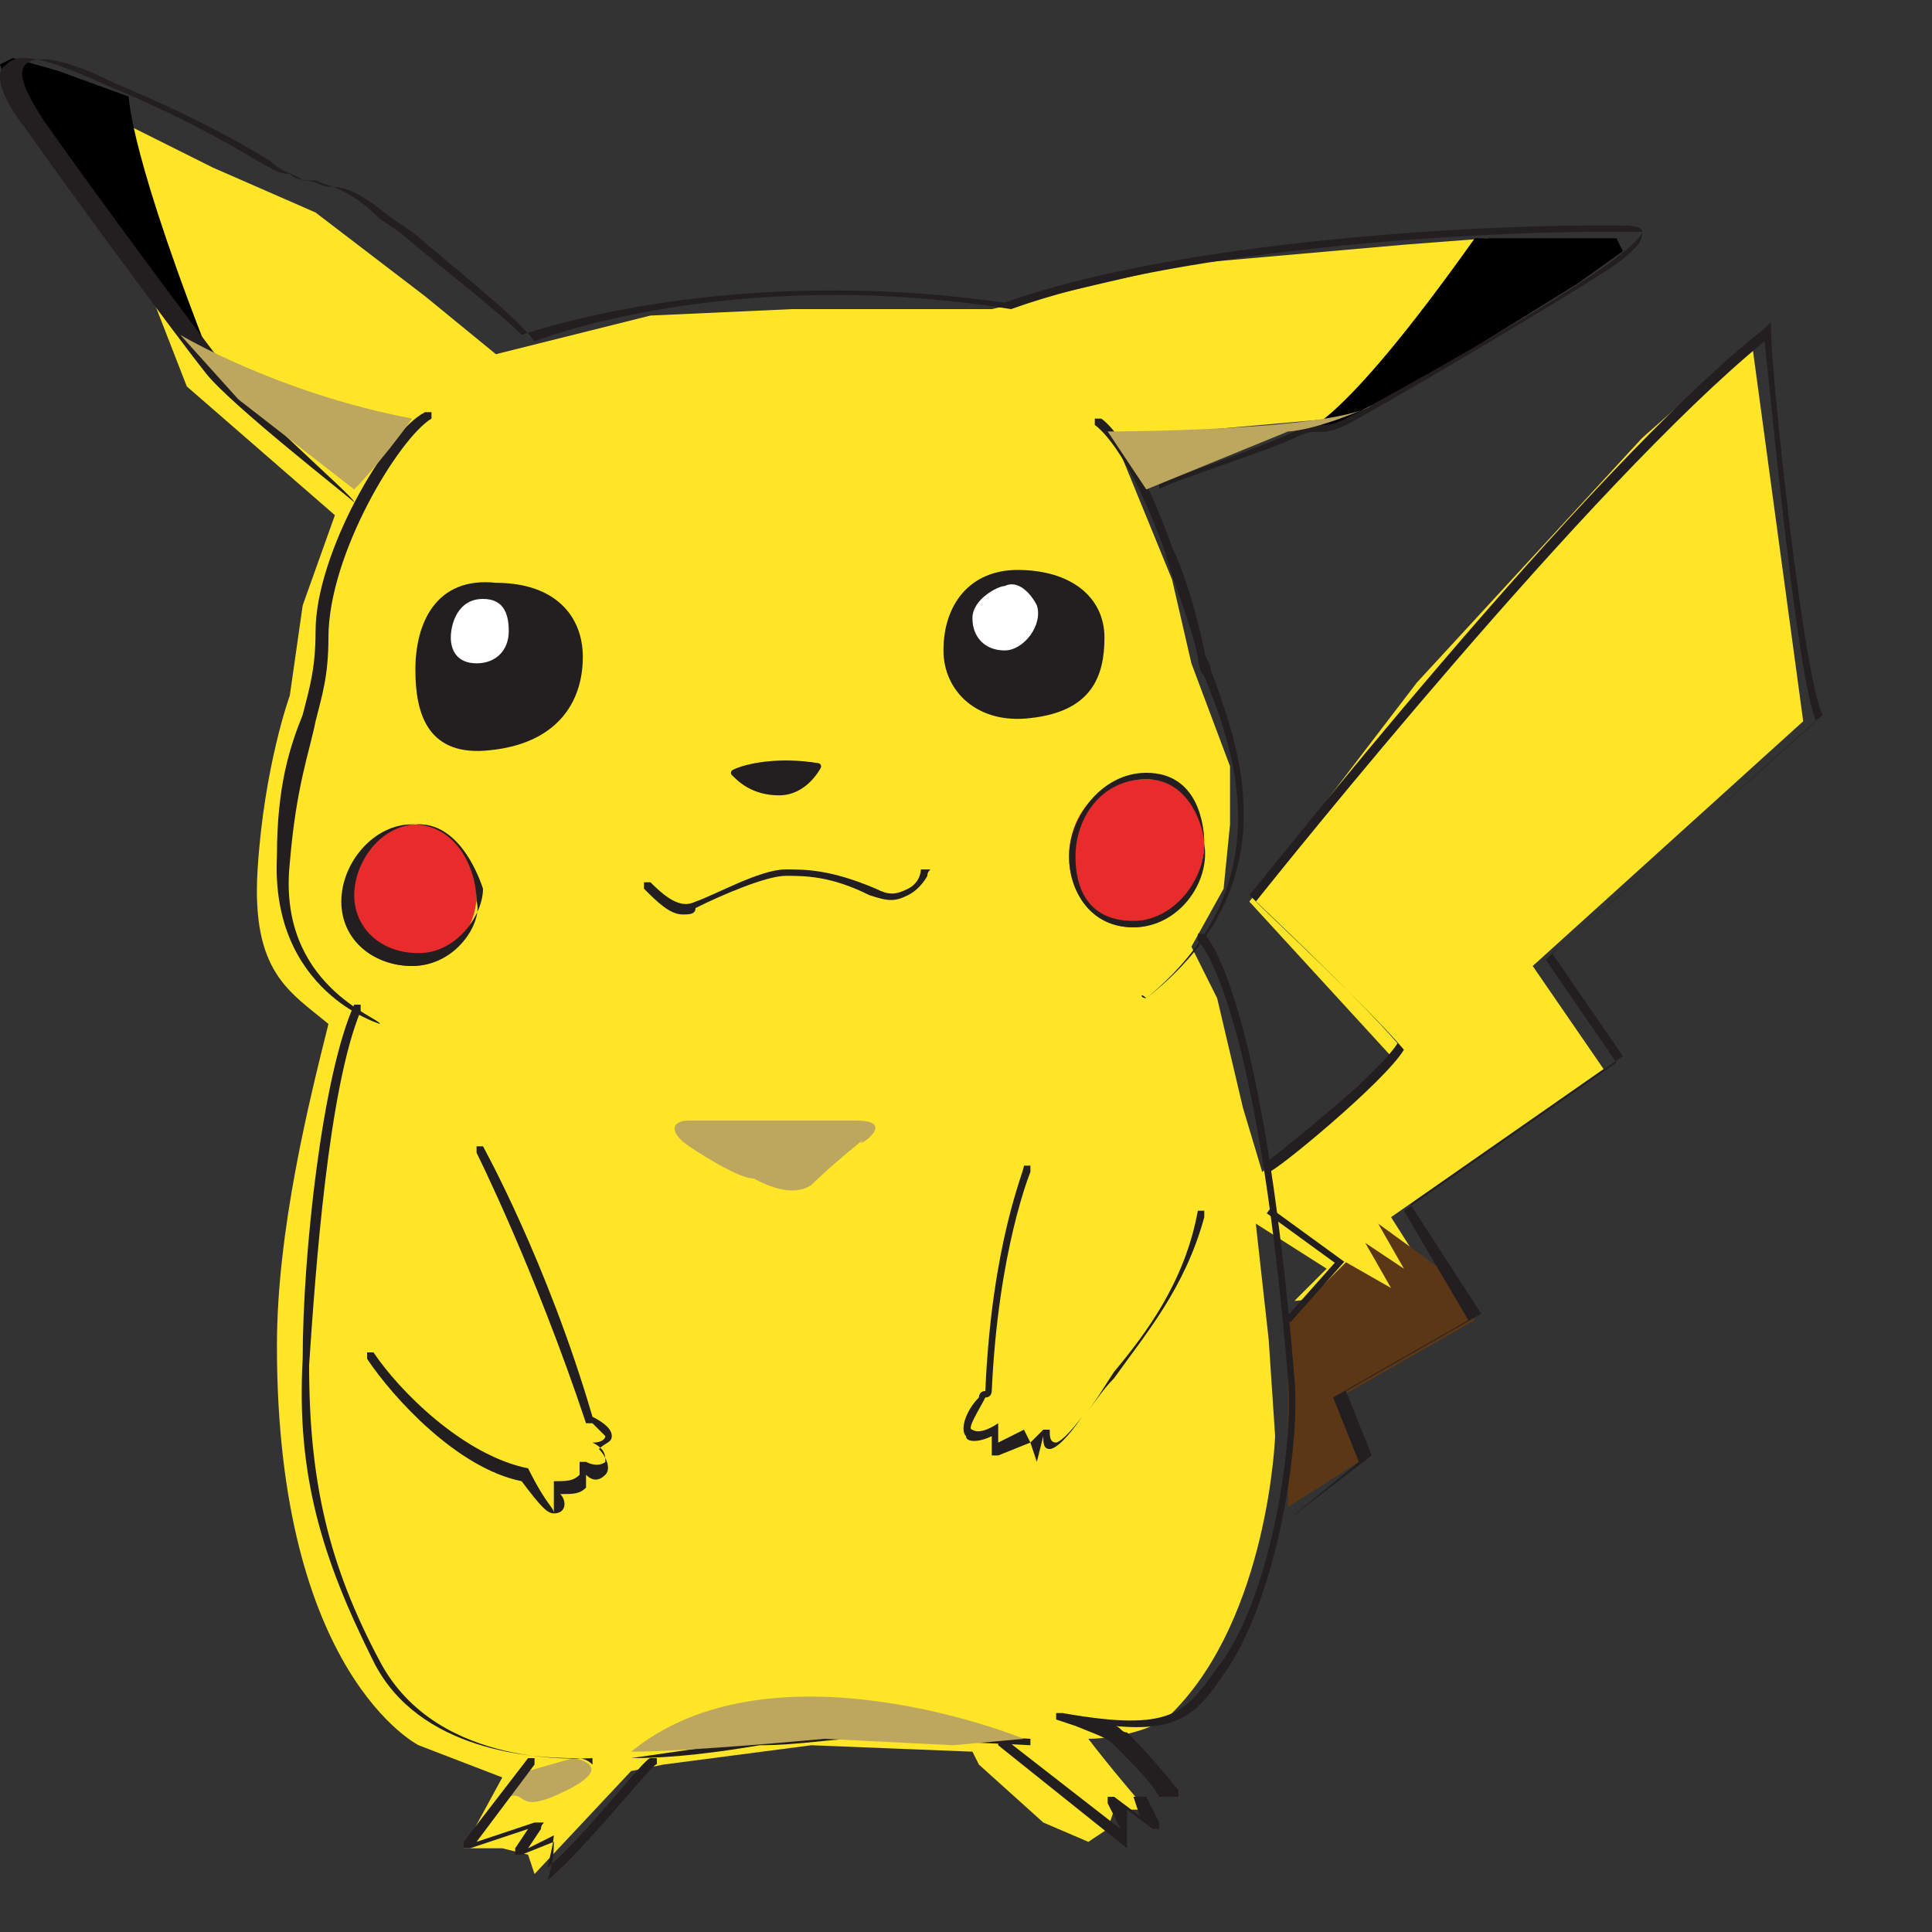 <?xml version="1.0" encoding="utf-8"?>
<!-- Generator: Adobe Illustrator 19.0.0, SVG Export Plug-In . SVG Version: 6.00 Build 0)  -->
<svg version="1.1" baseProfile="tiny"
	 id="svg2" xmlns:rdf="http://www.w3.org/1999/02/22-rdf-syntax-ns#" xmlns:dc="http://purl.org/dc/elements/1.1/" xmlns:inkscape="http://www.inkscape.org/namespaces/inkscape" xmlns:sodipodi="http://sodipodi.sourceforge.net/DTD/sodipodi-0.dtd" xmlns:cc="http://creativecommons.org/ns#" xmlns:svg="http://www.w3.org/2000/svg" sodipodi:docname="icon_filled.svg" inkscape:version="0.91 r13725"
	 xmlns="http://www.w3.org/2000/svg" xmlns:xlink="http://www.w3.org/1999/xlink" x="0px" y="0px" viewBox="-290 382 30 30"
	 xml:space="preserve">
<rect x="-290" y="382" width="30" height="30" fill="#333333" stroke="none"/>
<sodipodi:namedview  inkscape:cy="13.376988" inkscape:cx="14.394621" inkscape:zoom="21.036212" bordercolor="#666666" objecttolerance="10" borderopacity="1" pagecolor="#ffffff" guidetolerance="10" gridtolerance="10" showgrid="false" id="namedview4" inkscape:current-layer="svg2" inkscape:window-maximized="1" inkscape:window-y="-8" inkscape:pageopacity="0" inkscape:window-x="-8" inkscape:window-height="1027" inkscape:window-width="1920" inkscape:pageshadow="2">
	</sodipodi:namedview>
<g>
	<path fill="#FFE527" d="M-274.6,386.8l3-0.7l3.4-0.3l1.3-0.1l-2.4,2.8l-3.4,0.3l0.9,2.2l0.3,1.3l0.6,1.6l0,0.9l-0.1,1l-0.5,0.9
		l0.4,0.8l0.4,1.7l0.3,1l2-1.8l-2.2-2.4l2.6-3.4l3.5-3.8l1.7-1.5l0.8,5.9l-4.2,3.8l1.1,1.6l-3.3,2.3l0.7,1.1l-2.2,0.2l0.5-0.5
		l-1.1-0.7l0.2,1.8l0.1,1.5c0,0-0.1,2.8-1.6,4.3c-0.3,0.3-1,0.4-1.3,0.4c0.3,0.4,0.9,1.1,0.9,1.1l-0.5,0l-0.1,0.3l-0.3,0.2l-0.7-0.3
		l-1-0.9l-0.1-0.2l-2.5-0.1l-2.3,0.3l-0.5,0.1l-1.5,1.6l-0.1-0.3l-0.4-0.1h-0.6l0.6-1.1l-1.3-0.5c0,0-2.2-1.1-2.2-6.2
		c0-1.8,0.5-3.8,0.8-5c-0.6-0.5-1.2-0.8-1.1-2.4c0.1-1.6,0.5-2.7,0.5-2.7l0.2-1.4l0.5-1.4l-2.3-2l-0.7-1.8l-0.7-2.5l1.8,0.9l1.6,0.7
		l1.7,1.3l1.1,0.9l2.4-0.6l2.2-0.1L-274.6,386.8z"/>
	<path d="M-269.8,388.7c0,0,0.5,0.1,2.7-3c0.6,0,1.4,0,1.4,0l0.8,0l0.1,0.2l-0.7,0.5l-2.1,1.3l-1.8,1L-269.8,388.7z"/>
	<path d="M-288,383.5c0,0,0,0.9,1.4,4.4c-0.9-1-2.9-3.9-2.9-3.9l-0.4-0.7l-0.1-0.3l0.2-0.1l0.7,0.2L-288,383.5z"/>
	<polygon fill="#5C3716" points="-267.5,401.8 -268.6,401 -268.2,401.7 -268.8,401.3 -268.4,402 -269.1,401.6 -270,402.5 
		-270,405.4 -268.9,404.7 -269.2,403.7 -267.1,402.5 	"/>
	<g>
		<path fill="#231F20" d="M-272.2,397.5C-272.2,397.5-272.2,397.5-272.2,397.5C-272.3,397.5-272.3,397.4-272.2,397.5
			c2.2-1.8,1.3-4,0.9-5c-0.1-0.1-0.1-0.3-0.1-0.3c-0.1-0.5-0.4-1.2-0.5-1.6c-0.6-1.7-1.1-2-1.1-2c0,0,0,0,0-0.1c0,0,0,0,0.1,0
			c0,0,0.5,0.3,1.1,2c0.2,0.4,0.4,1.1,0.5,1.6c0,0.1,0.1,0.2,0.1,0.3C-270.8,393.5-269.9,395.7-272.2,397.5
			C-272.2,397.5-272.2,397.5-272.2,397.5z"/>
	</g>
	<g>
		<path fill="#231F20" d="M-272.5,410.7C-272.5,410.7-272.6,410.7-272.5,410.7l-2-1.6c0,0,0,0,0-0.1s0,0,0.1,0l1.8,1.4l-0.2-0.4
			c0,0,0,0,0-0.1c0,0,0,0,0.1,0l0.4,0.3l-0.1-0.3c0,0,0,0,0,0c0,0,0,0,0,0c0,0,0,0,0,0l0.4,0c-0.1-0.2-0.4-0.5-0.6-0.7
			c0,0-0.1-0.1-0.1-0.1c-0.1-0.1-0.1-0.1-0.6-0.3l-0.3-0.1c0,0,0,0,0-0.1c0,0,0,0,0.1,0c1.7,0.3,1.9,0,2.4-0.7
			c0.8-1,1.2-3.4,1.1-4.5c-0.5-6-1.4-6.8-1.4-6.8c0,0,0,0,0-0.1c0,0,0,0,0.1,0c0,0,0.9,0.8,1.4,6.9c0.1,1.1-0.3,3.5-1.1,4.6
			c-0.4,0.6-0.7,0.9-1.7,0.8c0.1,0,0.1,0.1,0.2,0.1c0,0,0.1,0.1,0.1,0.1c0.3,0.3,0.7,0.8,0.7,0.8c0,0,0,0,0,0.1c0,0,0,0,0,0l-0.5,0
			l0.2,0.4c0,0,0,0,0,0.1c0,0,0,0-0.1,0l-0.4-0.3L-272.5,410.7C-272.5,410.7-272.5,410.7-272.5,410.7
			C-272.5,410.7-272.5,410.7-272.5,410.7z"/>
	</g>
	<g>
		<path fill="#231F20" d="M-280.2,409.3C-280.3,409.3-280.3,409.3-280.2,409.3C-280.3,409.2-280.3,409.2-280.2,409.3
			c0.7-0.1,1.4-0.2,2-0.3c0.6-0.1,1.1-0.1,1.5-0.1c0.8,0,2.7,0.1,2.7,0.1c0,0,0,0,0,0.1c0,0,0,0,0,0c0,0,0,0,0,0
			c0,0-1.9-0.1-2.7-0.1c-0.4,0-0.9,0.1-1.5,0.1C-278.8,409.2-279.5,409.3-280.2,409.3L-280.2,409.3z"/>
	</g>
	<g>
		<path fill="#231F20" d="M-284.1,397.9C-284.1,397.9-284.1,397.9-284.1,397.9c0,0-1.7-0.5-1.6-2.6c0-1.1,0.2-1.7,0.4-2.2
			c0.1-0.4,0.2-0.7,0.2-1.3c0-1.2,1.1-3.1,1.7-3.4c0,0,0.1,0,0.1,0c0,0,0,0.1,0,0.1c-0.5,0.3-1.6,2.1-1.6,3.4c0,0.6-0.1,0.9-0.2,1.3
			c-0.1,0.5-0.3,1-0.4,2.2C-285.7,397.3-284.1,397.8-284.1,397.9C-284,397.8-284,397.8-284.1,397.9
			C-284,397.9-284,397.9-284.1,397.9z"/>
	</g>
	<g>
		<path fill="#231F20" d="M-284.5,389.8c-0.1-0.1-1.9-1.5-2.3-2c-0.4-0.5-2.1-2.8-2.8-3.8c-0.4-0.5-0.5-0.9-0.3-1
			c0.2-0.2,0.6-0.1,1.5,0.3c1.2,0.5,1.9,0.9,2.4,1.2c0.2,0.1,0.3,0.2,0.5,0.2c0.1,0.1,0.2,0.1,0.4,0.1c0.2,0.1,0.5,0.1,1,0.6
			l0.3,0.2c0.7,0.6,1.5,1.2,1.9,1.6c0.3-0.1,3.3-1.1,7.5-0.5c2.5-0.9,6.9-1.2,9.2-1.2c0.1,0,0.1,0,0.2,0c0.3,0,0.5,0,0.5,0.1
			c0,0.1,0,0.2-0.4,0.5c-0.9,0.6-3.8,2.3-4.2,2.5c-0.2,0.1-0.3,0.1-0.4,0.1c-0.1,0-0.2,0-0.4,0.1c-0.4,0.2-2,0.7-2.1,0.8l0-0.1
			c0,0,1.7-0.6,2.1-0.8c0.2-0.1,0.3-0.1,0.4-0.1c0.1,0,0.2,0,0.4-0.1c0.4-0.2,3.3-1.8,4.2-2.5c0.4-0.3,0.4-0.4,0.4-0.4
			c0,0-0.3,0-0.4,0c-0.1,0-0.1,0-0.2,0c-2.3,0-6.7,0.3-9.2,1.2l0,0l0,0c-4.4-0.7-7.4,0.5-7.4,0.5l0,0l0,0c-0.3-0.4-1.2-1.1-1.9-1.7
			l-0.3-0.2c-0.5-0.4-0.7-0.5-1-0.5c-0.1,0-0.2-0.1-0.4-0.1c-0.1-0.1-0.3-0.1-0.5-0.3c-0.5-0.3-1.2-0.7-2.4-1.2
			c-1-0.5-1.3-0.4-1.4-0.3c-0.1,0.1-0.1,0.3,0.3,0.9c0.7,1,2.4,3.3,2.8,3.8C-286.3,388.2-284.5,389.7-284.5,389.8L-284.5,389.8z"/>
	</g>
	<polyline fill="none" stroke="#231F20" stroke-width="0.1" points="-270,402.5 -269.2,401.6 -270.3,400.8 	"/>
	<g>
		<path fill="#231F20" d="M-270,405.6L-270,405.6l1.1-0.9l-0.4-1l0,0l2.1-1.2l-1-1.7l0,0l3.3-2.3l-1.1-1.6l0,0c0,0,3.1-2.7,4.2-3.7
			c-0.3-0.7-0.7-5-0.8-5.9c-2.7,2.2-7.5,8.2-7.9,8.7c0.2,0.2,1.8,1.7,2.3,2.3l0,0l0,0c-0.3,0.5-2,1.9-2.1,1.9l-0.1-0.1
			c0,0,1.8-1.4,2.1-1.9c-0.6-0.7-2.3-2.3-2.3-2.3l0,0l0,0c0.1-0.1,5.2-6.6,8-8.8l0.1-0.1l0,0.1c0,0.7,0.5,5.4,0.8,6l0,0l0,0
			c-1,0.9-3.8,3.4-4.2,3.7l1.1,1.6l0,0l-3.3,2.3l1.1,1.7l0,0l-2.1,1.2l0.4,1l0,0L-270,405.6z"/>
	</g>
	<g>
		<path fill="#231F20" d="M-279.4,396.2c-0.2,0-0.4-0.2-0.6-0.4c0,0,0-0.1,0-0.1c0,0,0.1,0,0.1,0c0.3,0.3,0.5,0.4,0.7,0.3l0,0
			c0.3-0.1,1-0.5,1.4-0.5c0.3,0,0.7,0,1.4,0.3c0.2,0.1,0.3,0.1,0.5,0c0.2-0.1,0.2-0.3,0.2-0.3c0,0,0,0,0.1,0s0,0,0,0.1
			c0,0-0.1,0.2-0.3,0.3c-0.2,0.1-0.3,0.1-0.6,0c-0.6-0.3-1-0.3-1.3-0.3c-0.3,0-1,0.3-1.4,0.5l0,0
			C-279.2,396.2-279.3,396.2-279.4,396.2z"/>
	</g>
	<path fill="#231F20" stroke="#231F20" stroke-width="0.1" stroke-linecap="round" stroke-linejoin="round" d="M-277.3,393.9
		c0,0-0.2,0.4-0.6,0.4c-0.4,0-0.6-0.2-0.7-0.3C-278.4,393.9-277.9,393.8-277.3,393.9z"/>
	<path fill="#231F20" stroke="#231F20" stroke-width="0.1" stroke-linecap="round" stroke-linejoin="round" d="M-272.9,391.9
		c0,0.6-0.2,1.1-1.1,1.2c-0.8,0.1-1.3-0.4-1.3-1c0-0.7,0.4-1.2,1.1-1.2C-273.4,390.9-272.9,391.3-272.9,391.9z"/>
	<path fill="#231F20" stroke="#231F20" stroke-width="0.1" stroke-linecap="round" stroke-linejoin="round" d="M-281,392.2
		c0,0.7-0.4,1.3-1.4,1.4c-0.9,0.1-1.1-0.5-1.1-1.2s0.3-1.4,1.2-1.3C-281.4,391.1-281,391.6-281,392.2z"/>
	<g>
		<path fill="#231F20" d="M-273.9,404.7C-273.9,404.7-273.9,404.7-273.9,404.7C-273.9,404.7-273.9,404.7-273.9,404.7l-0.1-0.3
			l-0.5,0.2c0,0,0,0-0.1,0c0,0,0,0,0,0c0,0,0-0.1,0-0.3c-0.2,0.1-0.4,0.1-0.4,0c-0.1-0.1,0-0.4,0.2-0.6c0,0,0-0.1,0.1-0.1
			c0.1-2.3,0.6-3.4,0.6-3.5c0,0,0,0,0.1,0c0,0,0,0,0,0.1c0,0-0.5,1.2-0.6,3.4c0,0,0,0,0,0c0,0,0,0.1-0.1,0.1
			c-0.1,0.2-0.3,0.5-0.2,0.5c0,0,0.1,0.1,0.4-0.1c0,0,0,0,0,0c0,0,0,0,0,0c0,0.1,0,0.3,0,0.3l0.4-0.2c0,0,0,0,0,0c0,0,0,0,0,0
			l0.1,0.2l0.2-0.2c0,0,0,0,0.1,0c0,0,0,0,0,0c0,0.1,0,0.2,0.1,0.2c0,0,0.1,0,0.4-0.4c0.2-0.2,0.3-0.4,0.5-0.7
			c0.5-0.6,1.1-1.4,1.3-2.5c0,0,0,0,0.1,0c0,0,0,0,0,0.1c-0.3,1.1-0.9,1.8-1.4,2.5c-0.2,0.2-0.3,0.4-0.5,0.6
			c-0.2,0.3-0.4,0.5-0.5,0.5c0,0,0,0,0,0c-0.1,0-0.1-0.1-0.1-0.2L-273.9,404.7C-273.8,404.7-273.8,404.7-273.9,404.7z"/>
	</g>
	<g>
		<path fill="#231F20" d="M-281.4,405.5c-0.1,0-0.2-0.1-0.5-0.5c-1-0.2-2-1.3-2.4-1.9c0,0,0-0.1,0-0.1c0,0,0.1,0,0.1,0
			c0.4,0.6,1.4,1.6,2.4,1.8c0,0,0,0,0,0C-281.5,405.4-281.4,405.4-281.4,405.5c0-0.1,0-0.1,0-0.1c0,0,0-0.2,0-0.3c0,0,0-0.1,0-0.1
			c0,0,0,0,0,0c0.2,0,0.3,0,0.4-0.1c0,0,0-0.1,0-0.2c0,0,0,0,0,0c0,0,0,0,0.1,0c0.2,0.1,0.3,0,0.3,0c0-0.1,0-0.2-0.2-0.3
			c0,0,0,0,0,0c0,0,0,0,0,0c0.2,0,0.2-0.1,0.2-0.1c0,0-0.1-0.1-0.2-0.2l-0.1,0c0,0,0,0,0,0c-0.8-2.4-1.7-4.2-1.7-4.2
			c0,0,0-0.1,0-0.1c0,0,0.1,0,0.1,0c0,0,1,1.8,1.7,4.2l0,0c0.2,0.1,0.3,0.2,0.3,0.3c0,0.1-0.1,0.1-0.2,0.2c0.1,0.1,0.2,0.3,0.1,0.4
			c-0.1,0.1-0.2,0.1-0.3,0c0,0.1,0,0.2,0,0.2c-0.1,0.1-0.2,0.1-0.4,0.1c0,0,0,0,0,0C-281.2,405.3-281.2,405.5-281.4,405.5
			C-281.3,405.5-281.3,405.5-281.4,405.5z"/>
	</g>
	<path fill="#FFFFFF" d="M-273.9,391.4c0.1,0.3-0.2,0.7-0.5,0.7c-0.3,0-0.5-0.2-0.5-0.5c0-0.3,0.4-0.5,0.5-0.5
		C-274.2,391-274,391.2-273.9,391.4z"/>
	<path fill="#FFFFFF" d="M-282.1,391.8c0,0.3-0.2,0.5-0.5,0.5c-0.3,0-0.4-0.2-0.4-0.4c0-0.2,0.1-0.6,0.5-0.6
		C-282.2,391.3-282.1,391.5-282.1,391.8z"/>
	<g>
		<path fill="#E82B2B" d="M-271.3,395.1c0,0.6-0.5,1.3-1.1,1.3s-1-0.5-1-1.1c0-0.6,0.4-1.2,1.2-1.2
			C-271.4,394.1-271.3,394.8-271.3,395.1z"/>
		<path fill="#231F20" d="M-272.4,396.4c-0.7,0-1-0.6-1-1.1c0-0.6,0.5-1.3,1.2-1.3c0.8,0,0.9,0.8,0.9,1.1
			C-271.2,395.7-271.7,396.4-272.4,396.4z M-272.2,394.1c-0.7,0-1.1,0.6-1.1,1.2c0,0.5,0.2,1,0.9,1c0.6,0,1.1-0.6,1.1-1.2
			C-271.3,394.9-271.5,394.1-272.2,394.1z"/>
	</g>
	<g>
		<path fill="#E82B2B" d="M-282.6,395.9c0,0.5-0.4,1.1-1,1.1c-0.6,0-1-0.4-1-1c0-0.5,0.4-1.2,1.1-1.2
			C-282.9,394.8-282.6,395.5-282.6,395.9z"/>
		<path fill="#231F20" d="M-283.6,397c-0.6,0-1.1-0.4-1.1-1c0-0.6,0.5-1.2,1.1-1.2c0.7,0,1,0.7,1,1.2
			C-282.5,396.3-282.9,397-283.6,397z M-283.5,394.8c-0.6,0-1,0.6-1,1.1c0,0.5,0.4,0.9,1,0.9c0.6,0,1-0.6,1-1
			C-282.6,395.5-282.9,394.8-283.5,394.8z"/>
	</g>
	<g>
		<path fill="#BDA75E" d="M-281.1,409.3c0,0,0.7,0.1-0.1,0.5c-0.8,0.4-0.6,0-0.9,0.1c-0.3,0,0.3-0.4,0.3-0.4L-281.1,409.3z"/>
		<path fill="#BDA75E" d="M-274.1,409c0,0-3.9-1.6-6.1,0.2c0.9,0,3-0.2,3-0.2l2,0.1L-274.1,409z"/>
		<path fill="#BDA75E" d="M-272.8,388.7c0,0,3.4,0,4.1-0.4c-0.9,0.4-1.3,0.4-1.3,0.4l-2.2,0.9L-272.8,388.7z"/>
		<path fill="#BDA75E" d="M-287.2,387.2c0,0,1.5,0.9,3.6,1.3c-0.5,0.7-0.9,1.1-0.9,1.1l-1.8-1.4L-287.2,387.2z"/>
		<path fill="#BDA75E" d="M-276.6,399.7c-0.2,0.2,0.6-0.3-0.1-0.3s-2.3,0-2.6,0c-0.3,0-0.3,0.2,0,0.4c0.3,0.2,0.8,0.5,1,0.5
			c0.2,0.1,0.6,0.3,0.9,0.1C-277.1,400.1-276.6,399.7-276.6,399.7z"/>
	</g>
	<g>
		<path fill="#231F20" d="M-281.5,411.2C-281.5,411.2-281.5,411.2-281.5,411.2C-281.6,411.1-281.6,411.1-281.5,411.2
			c0.1-0.3,0.1-0.5,0.1-0.6l-0.5,0.2c0,0,0,0-0.1,0c0,0,0,0,0-0.1l0.2-0.3l-0.9,0.3c0,0,0,0-0.1,0c0,0,0,0,0-0.1l1-1.3
			c0,0,0,0,0.1,0c0,0,0,0,0,0.1l-0.9,1.2l0.9-0.3c0,0,0,0,0.1,0s0,0,0,0.1l-0.2,0.3l0.4-0.2c0,0,0,0,0,0c0,0,0,0,0,0
			c0,0,0,0.1-0.1,0.5c0.6-0.5,1.5-1.7,1.6-1.7c0,0,0,0,0.1,0c0,0,0,0,0,0.1C-279.8,409.3-280.9,410.7-281.5,411.2
			C-281.5,411.2-281.5,411.2-281.5,411.2z"/>
	</g>
	<g>
		<path fill="#231F20" d="M-281.1,409.3c-0.6,0-2.4-0.1-3.1-1.5c-0.8-1.6-1.2-2.9-1.1-4.7c0-1.6,0.3-4.4,0.8-5.5c0,0,0,0,0.1,0
			c0,0,0,0,0,0.1c-0.5,1.2-0.7,4-0.8,5.5c0,1.8,0.3,3.1,1.1,4.6c0.9,1.7,3.2,1.5,3.3,1.5c0,0,0,0,0,0c0,0,0,0,0,0c0,0,0,0.1,0,0.1
			C-280.9,409.3-281,409.3-281.1,409.3z"/>
	</g>
</g>
</svg>
